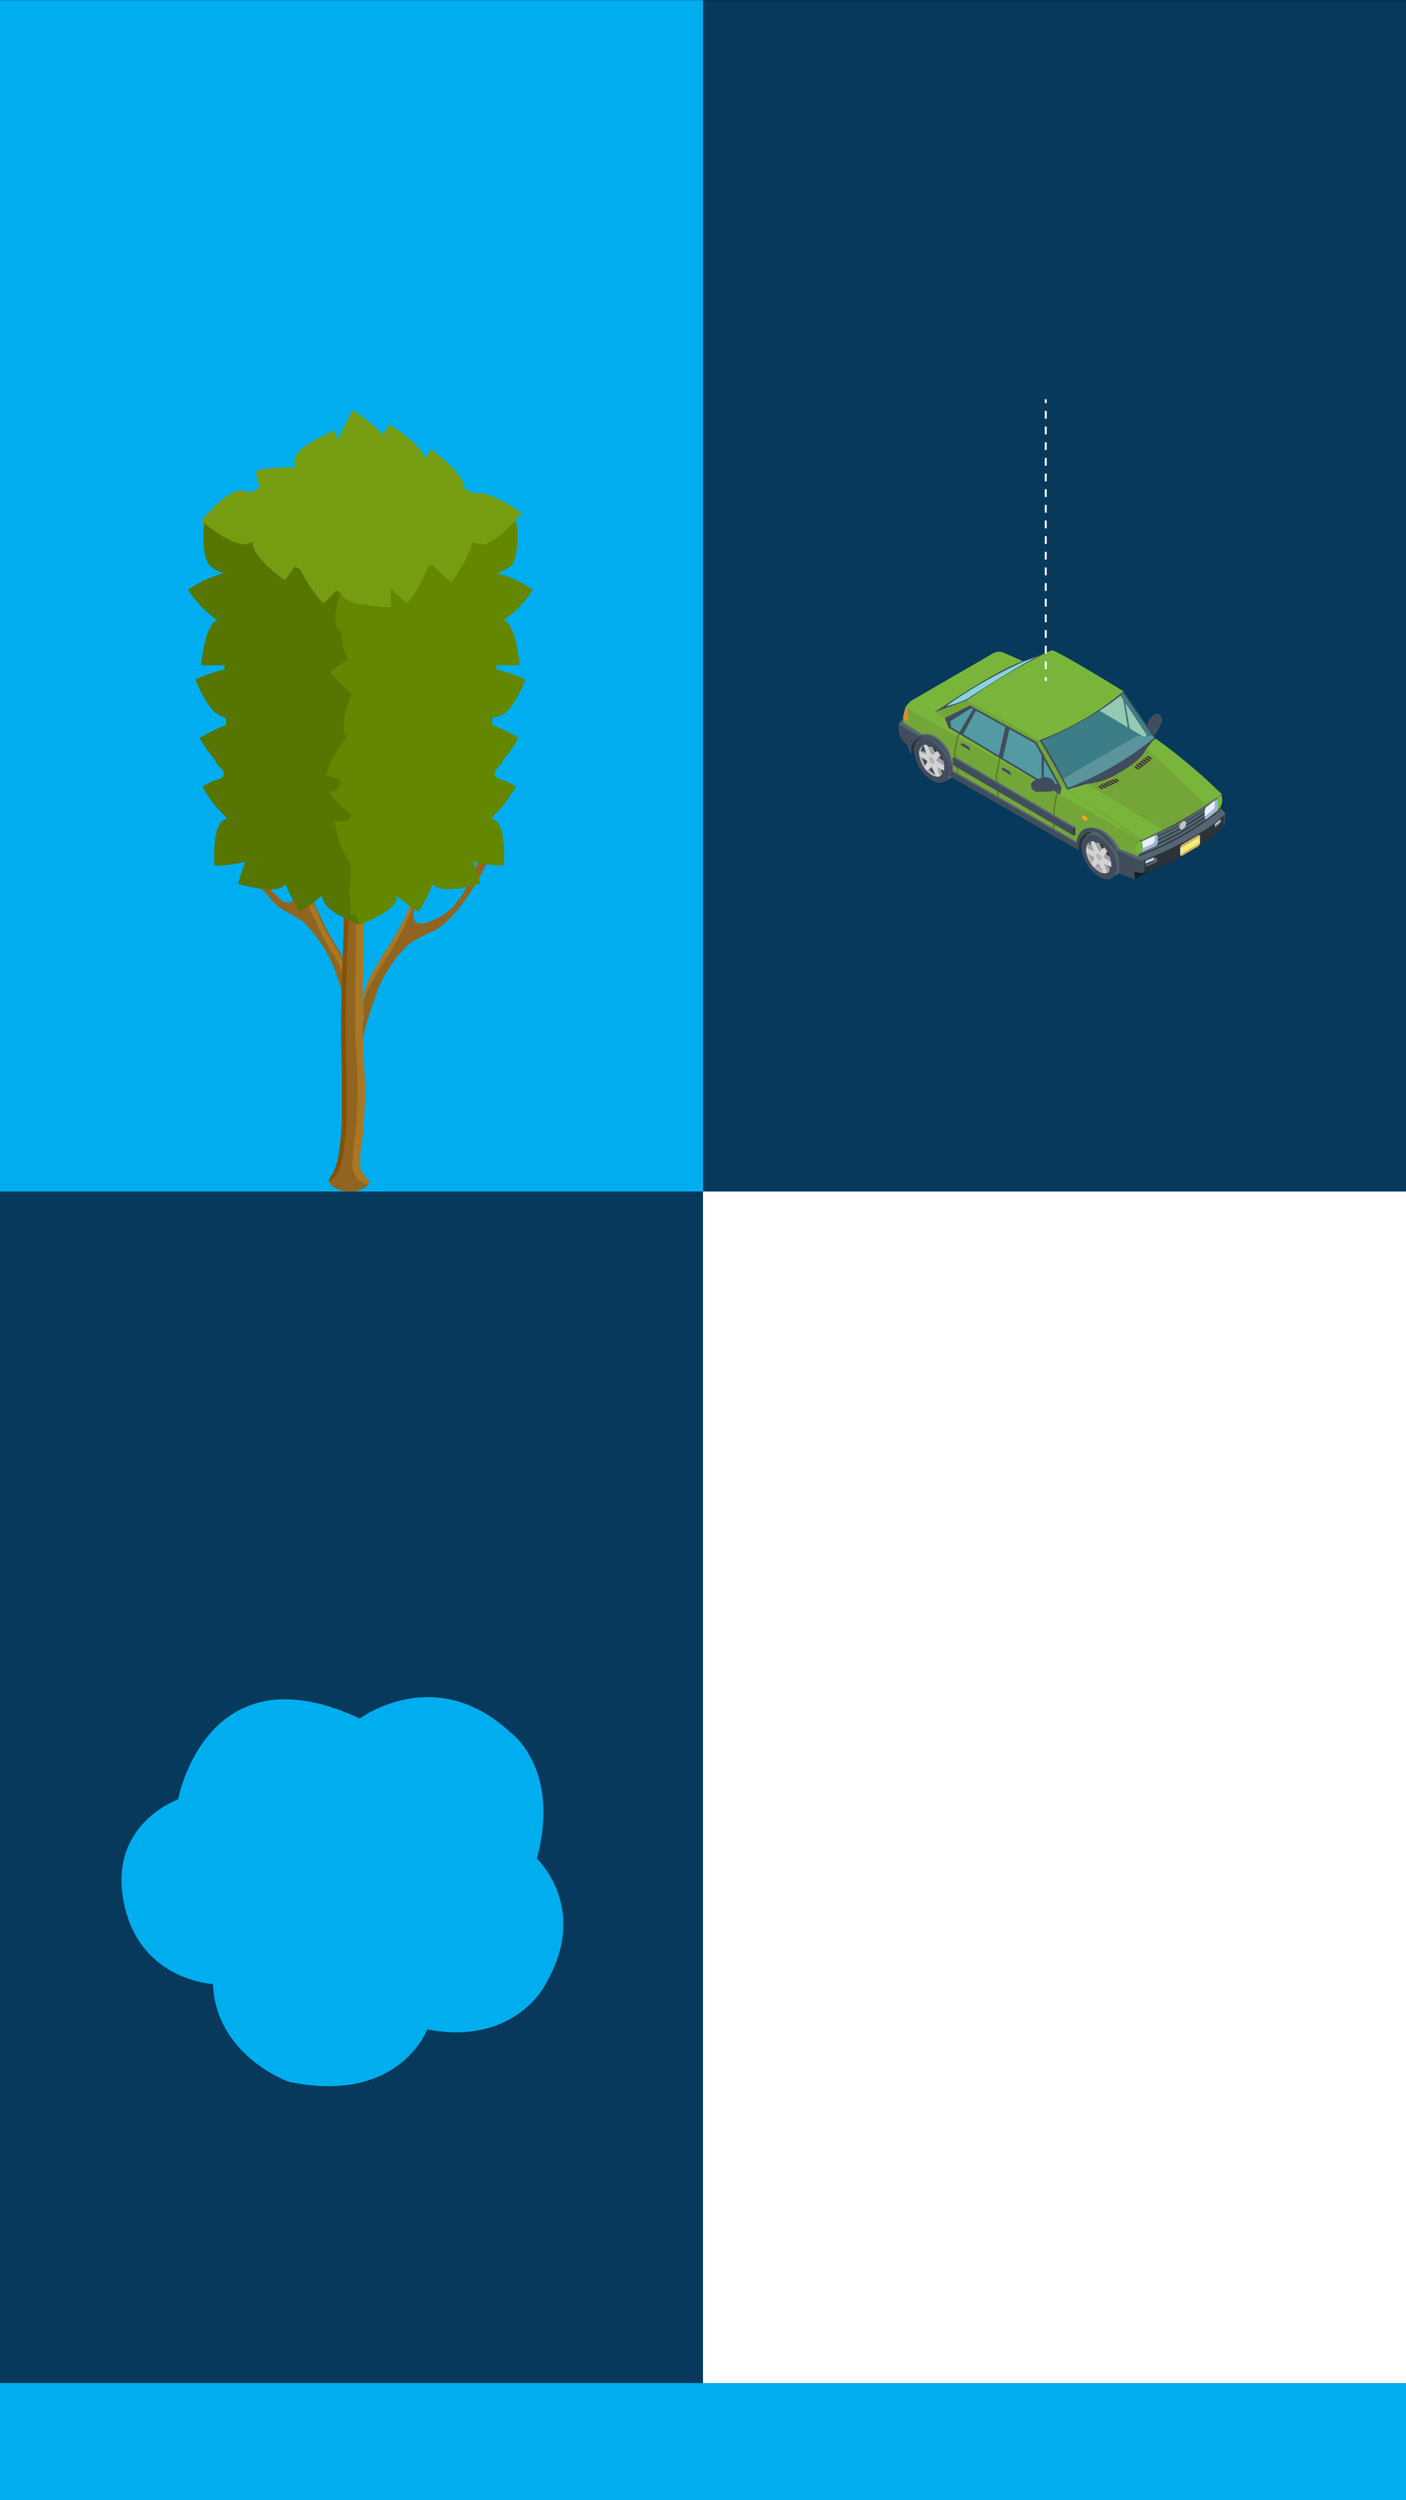 <svg xmlns="http://www.w3.org/2000/svg" xmlns:xlink="http://www.w3.org/1999/xlink" viewBox="0 0 1080 1920"><rect x="0" y="0" width="1080" height="1920" fill="#808080" stroke="none"/><defs><style>.cls-1,.cls-42,.cls-43{fill:none;}.cls-2{fill:#00aeef;}.cls-3{fill:#91651f;}.cls-4{fill:#aa7723;}.cls-5{fill:#855107;}.cls-6{fill:#567601;}.cls-7{fill:#638800;}.cls-8{fill:#769c11;}.cls-9{fill:#06395b;}.cls-10{fill:#414c5c;}.cls-11{fill:#293237;}.cls-12{fill:url(#Namnlös_övertoning_68);}.cls-13{fill:#a1a1a1;}.cls-14{fill:url(#Namnlös_övertoning_69);}.cls-15{fill:#d3d3d3;}.cls-16{fill:#b6b6b6;}.cls-17{fill:url(#Namnlös_övertoning_68-2);}.cls-18{fill:url(#Namnlös_övertoning_69-2);}.cls-19{fill:#73a538;}.cls-20{fill:#79b53b;}.cls-21{fill:#577729;}.cls-22{fill:#546672;}.cls-23{fill:#409e4e;}.cls-24{fill:#529ba3;}.cls-25{fill:#141e25;}.cls-26{fill:#9cb7d2;}.cls-27{fill:#768a99;}.cls-28{fill:#c4c4c4;}.cls-29{fill:#bed5df;}.cls-30{fill:#12181d;}.cls-31{fill:#efec82;}.cls-32{fill:#d3a944;}.cls-33{fill:#e8f0f3;}.cls-34{fill:#88d5de;}.cls-35{fill:#3d7d87;}.cls-36{fill:#3e2f37;}.cls-37{fill:#95c9b1;}.cls-38{fill:#e08a35;}.cls-39{fill:#e06e18;}.cls-40{fill:#e0ab35;}.cls-41{fill:#5b949c;}.cls-42,.cls-43{stroke:#fff;stroke-miterlimit:10;stroke-width:1.49px;}.cls-43{stroke-dasharray:6.01 6.01;}.cls-44{fill:#fff;}.cls-45{clip-path:url(#clip-path);}.cls-46{clip-path:url(#clip-path-2);}.cls-47{fill:#6e7071;}.cls-48{fill:#c9c9c9;}.cls-49{fill:#efefef;}.cls-50{fill:#b5ac96;}.cls-51{fill:#d1d1d1;}.cls-52{fill:#c6beb7;}</style><linearGradient id="Namnlös_övertoning_68" x1="-1751.65" y1="3206.48" x2="-1634.22" y2="3206.48" gradientTransform="matrix(1, 0, 0, -1, 0, 3862)" gradientUnits="userSpaceOnUse"><stop offset="0.16" stop-color="#3c4851"/><stop offset="0.56" stop-color="#556773"/><stop offset="0.87" stop-color="#51626e"/></linearGradient><linearGradient id="Namnlös_övertoning_69" x1="-484.72" y1="1552.77" x2="-447.04" y2="1599.59" gradientTransform="matrix(1, 0, 0, -1, 0, 3862)" gradientUnits="userSpaceOnUse"><stop offset="0.16" stop-color="#e3e3e3"/><stop offset="0.56" stop-color="#ccc"/><stop offset="0.87" stop-color="#b7b7b7"/></linearGradient><linearGradient id="Namnlös_övertoning_68-2" x1="-1469.16" y1="3279.98" x2="-1352.46" y2="3279.98" xlink:href="#Namnlös_övertoning_68"/><linearGradient id="Namnlös_övertoning_69-2" x1="-431.93" y1="1850.37" x2="-394.27" y2="1897.22" xlink:href="#Namnlös_övertoning_69"/><clipPath id="clip-path"><polygon class="cls-1" points="1837.47 71.57 1299.26 388.11 1299.26 0.66 1837.47 0.05 1837.47 71.57"/></clipPath><clipPath id="clip-path-2"><rect class="cls-1" x="1299.26" y="-2.7" width="555.23" height="558.19"/></clipPath></defs><title>ledtec-notext</title><g id="Lager_1" data-name="Lager 1"><rect class="cls-2" y="1830" width="1080" height="90"/><rect class="cls-2" width="540" height="915"/><path class="cls-3" d="M328.71,708.19a14.94,14.94,0,0,1-6.48,1c-9.34-1.22-1.63-17.86,0-22.93s2.23-9.54,3.44-14,4.47-12.58,6.3-19.07a1.32,1.32,0,0,0,.16-.61A1.26,1.26,0,0,0,332,652c-1.22,2-1.83,4.46-3.05,6.7s-2.64,5.48-3.85,8.32c-2.24,6.09-4.27,12.38-6.3,18.67A196,196,0,0,1,295,731.93c-2.23,3.65-4.47,7.31-6.5,11.16a63.83,63.83,0,0,0-8.93,20.3,115.47,115.47,0,0,0,0,14.41,63.82,63.82,0,0,1-1.42,10.75A256.82,256.82,0,0,1,274.12,817l3.66-16.44a287.88,287.88,0,0,1,9.74-32.68,94.67,94.67,0,0,1,14.2-28.61A83.4,83.4,0,0,1,314.1,725a123.57,123.57,0,0,1,20.3-10.76,68.88,68.88,0,0,0,17.46-16,174.78,174.78,0,0,0,24.35-40.59,31.84,31.84,0,0,0,3.85-20.29,186.73,186.73,0,0,0-15,29.83A107.13,107.13,0,0,1,348.4,696,52.25,52.25,0,0,1,328.71,708.19Z"/><path class="cls-4" d="M277.37,797.08a4.47,4.47,0,0,0,0-1.63,70.84,70.84,0,0,0,1.42-11,86.67,86.67,0,0,1,0-14.41,59.59,59.59,0,0,1,8.93-19.28c2-3.85,4.06-7.5,6.29-10.95A202.6,202.6,0,0,0,318,693.37c1.83-6.29,3.86-12.58,6.29-18.67a34,34,0,0,1,2.44-5.68c1.62-5.28,3.85-10.35,5.28-15.83a1.32,1.32,0,0,0,.16-.61A1.26,1.26,0,0,0,332,652h0c-1.22,2-1.83,4.46-3.05,6.7s-2.64,5.47-3.85,8.32c-2.24,6.08-4.27,12.38-6.3,18.67A196,196,0,0,1,295,731.93c-2.23,3.65-4.47,7.31-6.5,11.16a63.83,63.83,0,0,0-8.93,20.3,115.47,115.47,0,0,0,0,14.41,63.82,63.82,0,0,1-1.42,10.75A256.82,256.82,0,0,1,274.12,817l3.66-16.44Z"/><path class="cls-3" d="M216.49,691.34a6.89,6.89,0,0,0,9.13,0,10.2,10.2,0,0,0,2.23-8.93c0-2.43-1-4.87-1.42-7.3-2-10.36-4.26-20.3-6.5-31.06a186.75,186.75,0,0,1-4.67-42.41h1q4.26,16.85,7.31,33.48a165.49,165.49,0,0,0,4.46,20.3,79.69,79.69,0,0,0,2.85,9.33c0,2.64,1.41,5.28,2.23,7.92a154.77,154.77,0,0,0,6.09,16.24c2.43,5.48,5.07,10.75,7.5,16.23a202.51,202.51,0,0,0,11,20.3,65.09,65.09,0,0,1,8.92,20.29,82.24,82.24,0,0,1,0,14.21,94.35,94.35,0,0,0,1.63,11,194.59,194.59,0,0,0,4.06,28.41c-1.42-5.48-2.64-11-3.86-16.44A302.83,302.83,0,0,0,258.9,750a97.48,97.48,0,0,0-14.41-28.61,100.8,100.8,0,0,0-12.18-14,153.94,153.94,0,0,0-14.81-8.52,49.88,49.88,0,0,1-12-11.57,69.2,69.2,0,0,1-20.29-38.15,31.07,31.07,0,0,0,5.89,10.35l9.53,14A76,76,0,0,0,216.49,691.34Z"/><path class="cls-4" d="M221.16,641.42a174,174,0,0,0,4.46,20.29c1,3,1.62,6.29,2.84,9.34s1.42,5.27,2.24,7.91,3.85,11,6.08,16.24,5.27,10.75,7.51,16.23a200.42,200.42,0,0,0,11,20.3A59.53,59.53,0,0,1,264.18,752a115.47,115.47,0,0,1,0,14.41,9.53,9.53,0,0,0,0,3.45c1.22,4.67,2.63,9.54,3.66,14.41s2.43,11,3.85,16.44a194.39,194.39,0,0,1-4.06-28.41,92.23,92.23,0,0,1-1.62-11,84.29,84.29,0,0,0,0-14.21,65.14,65.14,0,0,0-8.94-20.29,202.35,202.35,0,0,1-10.95-20.3c-2.44-5.48-5.08-10.75-7.51-16.23a157,157,0,0,1-6.09-16.24c0-2.64-1.42-5.28-2.24-7.92a85.81,85.81,0,0,1-2.84-9.33,167.36,167.36,0,0,1-4.46-20.3q-3-16.63-7.31-33.48h-1a107.62,107.62,0,0,0,0,11.36A170.53,170.53,0,0,1,221.16,641.42Z"/><path class="cls-3" d="M283.26,906.87v1.22a4.23,4.23,0,0,1,0,1.42,18.73,18.73,0,0,1-16,5.28c-7.3,0-13.19-3.45-14.4-7.31v-1.62a21.7,21.7,0,0,1,1.62-3.05,8.13,8.13,0,0,0,1.42-2.23l1-1.83a62,62,0,0,0,4.06-17.45c1-6.29,1.42-12.58,1.83-18.87v-42c-1.22-35.11,0-70.22,1.42-105.33V707a169.54,169.54,0,0,1,1-22.73c1-7.51,0-16.44,1.41-24.56V643.24a50.09,50.09,0,0,0,0-5.48,10.51,10.51,0,0,1,1-5.48,51.28,51.28,0,0,1,1-5.48,96.55,96.55,0,0,1,2.43-10.35s0-2.43,2-2.64a3.25,3.25,0,0,1,1.42,1.42v2.24c0,28.41,1.62,56.82,2.23,85,0,18.07,0,36.13-1,54.39v31.66c0,14.41,1.42,28.82,1.83,43.23a273.54,273.54,0,0,1-1.43,34.1c0,7.1-1.62,14.2-2.23,21.51v1.42a2.85,2.85,0,0,1,0,1.42,12.26,12.26,0,0,0,0,2.84,7.58,7.58,0,0,0,0,2.23,11.88,11.88,0,0,0,1.83,5.08l1.42,1.62Z"/><path class="cls-5" d="M277.37,616.66a193.06,193.06,0,0,0-5.48,29c-3,22.93-3.24,46.88-4.46,69.61-1.83,35.11-2.64,70.22-1.42,105.33v42a149.17,149.17,0,0,1-1.83,18.87A62.78,62.78,0,0,1,260.12,899a17.63,17.63,0,0,1-7.51,8.72v-1.62a22.15,22.15,0,0,1,1.62-3,8.63,8.63,0,0,0,1.43-2.24l1-1.82a62.43,62.43,0,0,0,4.06-17.46c1-6.29,1.42-12.58,1.83-18.87v-42c-1.22-35.11,0-70.22,1.42-105.33v-8.12a171.21,171.21,0,0,1,1-22.73c1-7.51,0-16.44,1.42-24.56V643.44a50.09,50.09,0,0,0,0-5.48,10.47,10.47,0,0,1,1-5.47,52.87,52.87,0,0,1,1-5.48,93.71,93.71,0,0,1,2.44-10.35s0-2.44,2-2.64h4.46Z"/><path class="cls-4" d="M283.26,906.87v1.22a4.23,4.23,0,0,1,0,1.42H281l-2-1.22a13,13,0,0,1-3.85-2.63A16.89,16.89,0,0,1,271.08,890c0-7.31,1.22-14.41,2-21.51a318.27,318.27,0,0,0,1.62-34.1c0-14.41-1.42-28.82-1.82-43.23V759.53c0-18.06,1.21-36.33,0-54.39s0-39.37-1.43-59.06V627.41a94.25,94.25,0,0,1,2.44-10.35s0-2.43,2-2.64a3.25,3.25,0,0,1,1.42,1.42v2.24c0,28.41,1.62,56.82,2.23,85,0,18.06,0,36.13-1,54.39v31.66c0,14.41,1.42,28.82,1.83,43.23a275.48,275.48,0,0,1-1.43,34.1c0,7.1-1.62,14.2-2.23,21.51v1.42a3.1,3.1,0,0,1,0,1.42,12.26,12.26,0,0,0,0,2.84,7.58,7.58,0,0,0,0,2.23,11.88,11.88,0,0,0,1.83,5.08l1.42,1.62Z"/><path class="cls-6" d="M169,549.48c-9.74-3.65-18.88-27.6-18.88-27.6a101.24,101.24,0,0,1,22.33-7.71v-3.45a129.82,129.82,0,0,1-17.86,0s2.23-26.59,10.15-33.29l2-1.22a83.43,83.43,0,0,1-22.33-23.34,91.92,91.92,0,0,1,27.8-12.78,24.21,24.21,0,0,1-11-5.68c-7.1-7.72-4.46-33.29-4.46-33.29a102.51,102.51,0,0,1,15.63,1.42V399.7l8.31,4.87A20.23,20.23,0,0,1,185,406.2a87.08,87.08,0,0,1,31.26-5.08V413.5h.2c6.08,1.22,13,9.34,17.85,15.83a114.27,114.27,0,0,1,17-8.12,118.41,118.41,0,0,1,4.67,15.63c0,1,6.5,0,7.31,0a63.14,63.14,0,0,0,7.1-4.06,11.85,11.85,0,0,1,9.13-2.23,1,1,0,0,1,1,0,2.3,2.3,0,0,1,0,1.22c1,4.26,0,9.33,2,13.6s0,2.43,3.25,1.62h2.63s9.54,25,5.28,34.5a17,17,0,0,1-3.45,4.47,37.39,37.39,0,0,1-5.68,20.29,109.06,109.06,0,0,1,14.2,9.54A111.23,111.23,0,0,1,282,533a57,57,0,0,1,6.29,30,11.72,11.72,0,0,1-2.23,3.65,70.28,70.28,0,0,1,15.83,28.41,100.44,100.44,0,0,1-10.35,3.45,13.56,13.56,0,0,0,0,4.67c0,3.25,4.26,4.06,7.3,5.68h0a37,37,0,0,1-8.32,10.15c-2.23,1.83-5.47,2.84-6.7,5.48-3.44,6.7,7.11,5.89,11.58,6.9,0,0-3.86,24.35-12.18,30.65v15.42a23,23,0,0,1,0,12.38v13.19L280,701.29c-1.83,5.07-3.65,8.93-3.65,8.93s-24.16-8.73-28-18.47a13.24,13.24,0,0,1-1-4.06,115.86,115.86,0,0,1-17.05,12.38,109.47,109.47,0,0,1-10.95-21.31,14.49,14.49,0,0,1-2.64,2.43c-9.14,5.08-33.69-2.43-33.69-2.43a124,124,0,0,1,5.48-17,99.11,99.11,0,0,1-23.74,3s-2-25.77,5.07-33.28a12,12,0,0,1,4.67-3.25,90.4,90.4,0,0,1-19.08-24.35l7.3-3.65A46.7,46.7,0,0,1,169,598a4.26,4.26,0,0,0,2.84-4.66,8.91,8.91,0,0,0-2.44-3.66l-3.25-3.45a3.4,3.4,0,0,1,0-1.42,111.85,111.85,0,0,1-12.78-18.06,111.21,111.21,0,0,1,20.29-9.94v-5.28Z"/><path class="cls-7" d="M384.73,549.48c9.74-3.65,18.88-27.6,18.88-27.6a101.42,101.42,0,0,0-22.33-7.71v-3.45a129.82,129.82,0,0,0,17.86,0s-2.23-26.59-10.14-33.29l-2-1.22a83.68,83.68,0,0,0,22.32-23.34,91.81,91.81,0,0,0-27.8-12.78,26.09,26.09,0,0,0,11.15-5.68c6.91-7.72,4.27-33.29,4.27-33.29a102.28,102.28,0,0,0-15.63,1.42V399.7L373,404.57a25.81,25.81,0,0,0-4.26,1.63,87.06,87.06,0,0,0-31.25-5.08,111.15,111.15,0,0,0,0,12.38H336c-5.88,1.22-13,9.34-17.86,15.83a113.69,113.69,0,0,0-17-8.12,119.94,119.94,0,0,0-4.67,15.63c0,1-6.29,0-7.11,0a51,51,0,0,1-7.3-4.06,11.85,11.85,0,0,0-9.13-2.23,1,1,0,0,0-.51-.14,1,1,0,0,0-.51.14,2.3,2.3,0,0,0,0,1.22c-1,4.26,0,9.33-2,13.6s0,2.43-3,1.62H264s-9.54,25-5.28,34.5a14.34,14.34,0,0,0,3.65,4.47,35.64,35.64,0,0,0,5.49,20.29,107.83,107.83,0,0,0-14.21,9.54A111.23,111.23,0,0,0,270.47,533a57,57,0,0,0-6.29,30,11.72,11.72,0,0,0,2.23,3.65,70.28,70.28,0,0,0-15.83,28.41,100.44,100.44,0,0,0,10.35,3.45,13.56,13.56,0,0,1,0,4.67c0,3.25-4.26,4.06-7.3,5.68h0a37,37,0,0,0,8.31,10.15c2.24,1.83,5.49,2.84,6.91,5.48,3.24,6.7-7.31,5.89-11.78,6.9,0,0,3.86,24.35,12.18,30.65v15.42a23,23,0,0,0,0,12.38v13.19l3.25-1.82c1.82,5.07,3.65,8.93,3.65,8.93s24.16-8.73,28.21-18.47a22.94,22.94,0,0,0,0-4.06,116.39,116.39,0,0,0,17.05,12.38,97.86,97.86,0,0,0,11-21.31,14.49,14.49,0,0,0,2.64,2.43c9.13,5.08,33.69-2.43,33.69-2.43a124,124,0,0,0-5.48-17,99,99,0,0,0,23.75,3s2-25.77-5.08-33.28a12,12,0,0,0-4.67-3.25,90.6,90.6,0,0,0,19.08-24.35l-7.3-3.65a39,39,0,0,0-6.3-2.24,4,4,0,0,1-2.2-1.83,4.11,4.11,0,0,1-.44-2.83,6.87,6.87,0,0,1,2.24-3.66l3.24-3.45a3.1,3.1,0,0,0,0-1.42,111.29,111.29,0,0,0,12.79-18.06,111,111,0,0,0-20.3-9.94v-5.28Z"/><path class="cls-8" d="M366.67,378.8h-3.25l-6.9-4.06a3.4,3.4,0,0,0,0-1.42c-1.62-11.16-25.37-28.21-25.37-28.21s-2,2.84-4.67,7.1c-2.64-11.16-27.6-26.38-27.6-26.38s-2,3.45-4.46,8.32a116.63,116.63,0,0,0-23.34-19.08,127.88,127.88,0,0,0-11,22.73c-1.62-4.26-3.05-7.1-3.05-7.1S230.9,340.85,226.63,351a20.14,20.14,0,0,0,0,8.11h-1a99.72,99.72,0,0,0-29,2.44,127.71,127.71,0,0,0,2.64,13l-6.7,3.85a16.92,16.92,0,0,0-7.92-1.62c-11.37,0-30,23.14-30,23.14s22.12,18.87,33.48,17.86a12.68,12.68,0,0,0,5.07-1.43h1a6.24,6.24,0,0,0,0,1.83c1.42,11.37,24.56,27.4,24.56,27.4s3.65-4.47,7.71-10.55l4.27,2.43a107.58,107.58,0,0,0,17.65,26,129.73,129.73,0,0,0,10-9.95l3.44,1.83a11.6,11.6,0,0,0,2,3.05A28,28,0,0,0,276.56,464h1.83a122.16,122.16,0,0,0,21.92,2.23V451.86a109.35,109.35,0,0,0,12.58,11.37,103,103,0,0,0,15.82-27.61l3.26-2A154.37,154.37,0,0,0,346.58,447,94.28,94.28,0,0,0,363,416.34a18.65,18.65,0,0,0,8.12,1.63c11.37-1.22,29.63-24,29.63-24S378.85,377.78,366.67,378.8Z"/><rect class="cls-9" y="915" width="540" height="915"/><path class="cls-2" d="M136.77,1381.82s21.72-117.32,139.6-62.12c0,0,57.8-43.43,115.91,10.87,0,0,38.73,27.48,20.11,96.75,0,0,42.16,38.74,5.06,99.08,0,0-24.43,44.7-89.24,32,0,0-21.6,58.11-106.52,40.23,0,0-55.87-19.78-58.11-75.07,0,0-56.61-2.4-68.53-62.74S136.77,1381.82,136.77,1381.82Z"/><rect class="cls-9" x="540" width="540" height="915"/><path class="cls-10" d="M882.62,562.74a9.12,9.12,0,0,1,.87-10.85c3.78-5.52,6.68-3.68,6.68-3.68a6.19,6.19,0,0,1,1.46,8.23c-1.74,3.3-3.49,7.85-4.75,7.85s-1.84,4.06-1.84,4.06l-3.58-3.68Z"/><path class="cls-11" d="M828.29,652.61l24.31-13.47-29.34-12.29Z"/><path class="cls-11" d="M700,579l24.3-13.46L695,553.25Z"/><path class="cls-12" d="M834,641.56l4.36,7,10.36,17,5.13,8.43,6.88-4a7.57,7.57,0,0,0,3.19-4.65v-1.17a2.54,2.54,0,0,0,0-.87v-1.74a29.63,29.63,0,0,0-13.75-23l-1.26-.68a9.7,9.7,0,0,0-8.33,0Z"/><path class="cls-10" d="M830.72,650.47a29.64,29.64,0,0,0,13.84,23c7.56,4.17,13.56.68,13.47-7.74a29.62,29.62,0,0,0-13.85-23C836.33,638.56,830.72,642.05,830.72,650.47Z"/><path class="cls-13" d="M834.4,652.7a11.79,11.79,0,0,0,0,2.52,22.63,22.63,0,0,0,3,7.36,20.41,20.41,0,0,0,3.19,3.87,13.08,13.08,0,0,0,3.3,2.52A8.82,8.82,0,0,0,846.6,670a4.21,4.21,0,0,0,5.71-1.75v-4.55a9.09,9.09,0,0,0,0-1.65,10,10,0,0,0,0-1.55,21.54,21.54,0,0,0-2.13-5.22l-.48-.78a27.82,27.82,0,0,0-2.52-3.29v-.58a16.53,16.53,0,0,0-2.52-2l-1-.58-1-.48H840.4a7,7,0,0,0-1.45,0,3.36,3.36,0,0,0-1.36.58,5.32,5.32,0,0,0-2.71,3.87C834.71,652.25,834.55,652.47,834.4,652.7Z"/><path class="cls-11" d="M841.56,649.21a11,11,0,0,0,0,2.43,22.11,22.11,0,0,0,3,7.36,21.44,21.44,0,0,0,3.2,4,19.53,19.53,0,0,0,3.29,2.52l2,.88v-4.94a13.36,13.36,0,0,0,0-1.55,19.38,19.38,0,0,0-2.13-5.23l-.49-.78a29.39,29.39,0,0,0-2.61-3.39v-.58a20.61,20.61,0,0,0-3.49-2.61l-1-.49h-1.06v.58A16.36,16.36,0,0,0,841.56,649.21Z"/><path class="cls-14" d="M837.88,646.31a6.75,6.75,0,0,0-1.64,2.53,6.62,6.62,0,0,0-.39,3,21.2,21.2,0,0,0,9.68,16.37,7.68,7.68,0,0,0,6.1,1,6.45,6.45,0,0,1-7.55,0,20.86,20.86,0,0,1-9.68-16.27A6.13,6.13,0,0,1,835,649,6.21,6.21,0,0,1,837.88,646.31Z"/><path class="cls-13" d="M837,653.48l6,3.48-2.72,8.91c0,.49,1.75,0,1.75,0l4.16-4.45,3,7.45c1,0,0,1.75,1.17,1.55a4.22,4.22,0,0,0,1.83-1.26l-2.13-8.23,3.3,1.84a11.36,11.36,0,0,0,0-1.65,14.34,14.34,0,0,0-.87-3.09l-2.81-2.13,1-1.94a30.14,30.14,0,0,0-2.52-3.29l-1.36,1.64-2.32-4.74-1-.48h-3.1l2.42,5.9-6.39-2.52s-1.64.78-1.64,1.65S836.91,652.61,837,653.48Z"/><path class="cls-15" d="M834.49,654.54l6.2,4.07-2.23,5A5.79,5.79,0,0,0,840.4,666l3.39-3.29,3.58,7.55a3.55,3.55,0,0,0,1.51.34,3.61,3.61,0,0,0,1.5-.34l-2.33-7.07,5.52,2.81a7.6,7.6,0,0,0,0-2.13,9.09,9.09,0,0,0,0-1.65l-6.1-4,2.71-4.74a9.57,9.57,0,0,0-2.22-2.71l-3.59,3.38-3.78-7.84a3.63,3.63,0,0,0-2.71,0l2.33,7.36-5.72-2.62a9.09,9.09,0,0,0,0,1.65A14.12,14.12,0,0,0,834.49,654.54Z"/><path class="cls-16" d="M842,657a4.72,4.72,0,0,0,2.13,3.58,1.34,1.34,0,0,0,2.13-1.25,4.72,4.72,0,0,0-2.13-3.58C842.92,655.12,842,655.61,842,657Z"/><path class="cls-17" d="M705.7,567.87l4.26,7,10.46,17,5.13,8.42,6.78-4a7.42,7.42,0,0,0,3.1-4.65,2.51,2.51,0,0,0,0-.67v-1.36a6.18,6.18,0,0,0,0-1.36,29.08,29.08,0,0,0-13.85-22.95l-1.16-.68a9.7,9.7,0,0,0-8.33,0Z"/><path class="cls-10" d="M702.12,576.39A29.64,29.64,0,0,0,716,599.44c7.46,4.16,13.47.68,13.37-7.75a29.86,29.86,0,0,0-13.75-23C708,564.09,702,568,702.12,576.39Z"/><path class="cls-11" d="M713.25,575.13a11,11,0,0,0,0,2.43,18.49,18.49,0,0,0,3,7.36,18.18,18.18,0,0,0,3.19,4,16.37,16.37,0,0,0,3.29,2.51,9.64,9.64,0,0,0,2,.87,2.54,2.54,0,0,1,0-.87v-1.93a8.44,8.44,0,0,0,0-2.13,13.36,13.36,0,0,0,0-1.55,24.65,24.65,0,0,0-2.23-5.23,3.39,3.39,0,0,0,0-.78,29.47,29.47,0,0,0-2.62-3.39l-.58-.58a14.82,14.82,0,0,0-3.48-2.61l-.87-.49h-1.07v.58A17.68,17.68,0,0,0,713.25,575.13Z"/><path class="cls-18" d="M709.48,572.23a6.66,6.66,0,0,0-1.94,5.52,21,21,0,0,0,9.68,16.36,7.63,7.63,0,0,0,6.1,1,6.49,6.49,0,0,1-7.55,0,20.86,20.86,0,0,1-9.68-16.27,6,6,0,0,1,3.39-6.58Z"/><path class="cls-13" d="M708.7,579.4l6,3.48-2.81,8.91,1.84-.48,4.16-4.46,3,7.46c1,0,0,1.74,1.17,1.55a4.43,4.43,0,0,0,1.74-1.26l-1.74-7.46,3.29,1.84a11.22,11.22,0,0,0,0-1.64,12.59,12.59,0,0,0-.78-3.1l-2.9-2.13,1-1.94a21.87,21.87,0,0,0-2.62-3.29l-1.26,1.64-2.42-4.74-.87-.49h-2.91L715,579.2l-6.49-2.52s-1.55.78-1.55,1.65S708.51,578.52,708.7,579.4Z"/><path class="cls-15" d="M706.18,580.46l6.2,4.07-2.32,5a7.62,7.62,0,0,0,1.93,2.33l3.49-3.29,3.58,7.55a3.56,3.56,0,0,0,1.5.33,3.61,3.61,0,0,0,1.51-.33l-2.43-7.07,5.52,2.81a6.92,6.92,0,0,0,0-2.13,10.11,10.11,0,0,0,0-1.74l-6.1-3.88,2.62-4.74a9.73,9.73,0,0,0-2.13-2.72L716,580.07l-3.87-7.84a3.63,3.63,0,0,0-2.71,0l2.32,7.36L706.09,577a4.58,4.58,0,0,0,0,1.65A6,6,0,0,0,706.18,580.46Z"/><path class="cls-16" d="M713.64,582.88a4.72,4.72,0,0,0,2.13,3.58,1.34,1.34,0,0,0,2.13-1.25,4.91,4.91,0,0,0-.73-2,5.16,5.16,0,0,0-1.49-1.56C714.51,581,713.64,581.52,713.64,582.88Z"/><path class="cls-19" d="M693.69,549.76v7.36l8.14,11.82c.48-.59.87-1.17,1.35-1.65a8.85,8.85,0,0,1,6.59-2.62,14.71,14.71,0,0,1,7.07,2,30.27,30.27,0,0,1,10.75,11,29.08,29.08,0,0,1,4.16,13.85,15.59,15.59,0,0,1-.68,5l97.42,56v-2.14a12.78,12.78,0,0,1,3.1-9.1,8.84,8.84,0,0,1,2.23-1.65,9.7,9.7,0,0,1,4.35-1.06,14.71,14.71,0,0,1,7.07,2.13,31.5,31.5,0,0,1,11.53,12.3,29.77,29.77,0,0,1,3.48,12.68,17.33,17.33,0,0,1-.58,4.65l2.71,1.45,9.1-2.13,5.82-8.32-3.1-1.94L878,644.66l-58.1-38.73a170.76,170.76,0,0,0-21.3-37.86c-11.24-10.75-55.78-30.7-55.78-30.7l-24.6,9.1-18.78-8.23-3.68,4.36Z"/><path class="cls-20" d="M695.63,543l180.6,102.35-56.36-38.83L718.1,546.86l-18.79-8.23Z"/><path class="cls-19" d="M731.56,591.6a16.16,16.16,0,0,1-.68,5l97.41,56v-2.14a12.88,12.88,0,0,1,3.1-9.1,9.21,9.21,0,0,1,2.23-1.65l-106.52-62A29,29,0,0,1,731.56,591.6Z"/><path class="cls-21" d="M809.8,638.37l.48-18,2.23-12.4-.87-.19-2.32,12.39-.39,16.66-41.45-22.56-1.64-18,2.9-15.79-.1-.1-16.26-28.27-.39.29-15.79,9.39V562l-3.58,15.79,3.58,20,.88-.1-3.49-19.85,3.49-15.4L752,553.44l15.69,27.22-2.81,15.49v.1l1.74,18.69.19.09Z"/><path class="cls-22" d="M828.29,647.09v4.16l-97.41-55.88a16.45,16.45,0,0,0,.68-3.87Z"/><path class="cls-23" d="M828.2,646.31a13.36,13.36,0,0,1,2.42-8.23l2.91,1.64a8.84,8.84,0,0,0-2.23,1.65,11.88,11.88,0,0,0-3,7.07C828.29,647.76,828.2,647,828.2,646.31Z"/><path class="cls-10" d="M828.29,648.44v4.17l-97.41-56a14.65,14.65,0,0,0,.68-3.78Z"/><path class="cls-10" d="M690.21,556.06v5.62l1.93,5.81,4.75,4.84,2.13,6,1.06.68a12.75,12.75,0,0,1,0-2.62,13.93,13.93,0,0,1,1.75-7.45c.48-.59.87-1.17,1.35-1.65a9.68,9.68,0,0,1,3.1-2l-9.2-5.33-1.93-1.16Z"/><path class="cls-10" d="M725.75,551.41l3,7.55,6.87,3.88.78.48.77.49,2.13,1.25,1.65,1.07,1.16.58,1.45.87,1.17.68,24.2,14.52,3.1,1.94,32.64,19.56,1.45.87,8.23,4.94,1-5.23L802,580.46l-1.45-2.71-4.35-7.94L747.24,543l-.48-.39-1.65-.87Z"/><path class="cls-24" d="M746,543.76l-16,10.07.58,4.55,82.79,49.48.49-2.7-18.79-34.38Z"/><path class="cls-10" d="M736.59,562.93l1.07,1.16.77.39.78.49,10.65-19.66-.49-1.16-.58-.39-1.16.58Z"/><path class="cls-10" d="M767,581.14l3.1,1.84,5.32-23.34-3.1-1.55Z"/><path class="cls-10" d="M800.11,577.56V600.8l1.56.87.28-21.21-1.45-2.71Z"/><path class="cls-22" d="M825.87,635.27V641l-94.12-59.26,1.36-.68Z"/><path class="cls-10" d="M824.61,636v5.72l-92.86-54.33v-5.71Z"/><path class="cls-11" d="M937.24,622.87,938.69,610,877.1,644.47l-2.71,13.65S915.26,648.15,937.24,622.87Z"/><path class="cls-11" d="M874.88,656v-2.13a215.73,215.73,0,0,0,61.39-34.67c.48,0,.58-2.22.58-2.22v1.94s0,1.84-.58,2.22A212.87,212.87,0,0,1,874.88,656Z"/><path class="cls-11" d="M874.88,653v-2.13a215.73,215.73,0,0,0,61.39-34.67c.48,0,.58-2.22.58-2.22v1.93s0,1.84-.58,2.23A212.87,212.87,0,0,1,874.88,653Z"/><path class="cls-11" d="M874.88,650v-2.13a216.21,216.21,0,0,0,61.39-34.67c.48,0,.58-2.32.58-2.32v1.93s0,1.94-.58,2.33A215.89,215.89,0,0,1,874.88,650Z"/><path class="cls-22" d="M874.88,656.57v-2.22a212.27,212.27,0,0,0,61.39-34.57c.48,0,.58-2.33.58-2.33v1.94s0,1.94-.58,2.32A215.65,215.65,0,0,1,874.88,656.57Z"/><path class="cls-22" d="M874.88,653.57v-2.22a215.06,215.06,0,0,0,61.39-34.57c.48,0,.58-2.33.58-2.33v1.94s0,1.93-.58,2.32A215.89,215.89,0,0,1,874.88,653.57Z"/><path class="cls-22" d="M874.88,650.57v-2.23a213.14,213.14,0,0,0,61.39-34.66c.48,0,.58-2.23.58-2.23v1.94s0,1.93-.58,2.22A214.47,214.47,0,0,1,874.88,650.57Z"/><path class="cls-22" d="M875.26,645.34A215.6,215.6,0,0,0,936.37,611l.58,1.26v.49a214.49,214.49,0,0,1-61.79,34.86Z"/><path class="cls-25" d="M934.14,639.72l-62.46,35.45-.48-5.33,62.36-35.54Z"/><path class="cls-10" d="M859.77,665.78a17.72,17.72,0,0,1-.58,4.64L862,672l9.69,3.2-.48-5.33h1.93c1.94,0,3.78,1.26,5.52,0l1.26-.58L938,636.34a6,6,0,0,0,1.65-1.36,6.34,6.34,0,0,0,1.06-2.81l.49-7.84-1.55.77-60.53,34-1.64.87-20.53-8v.87A29.79,29.79,0,0,1,859.77,665.78Z"/><path class="cls-11" d="M879.13,659.09v11.53l1.26-.58A193,193,0,0,0,907,658.12a166.2,166.2,0,0,0,15.11-8.81,161.07,161.07,0,0,0,16.17-12.2,7.88,7.88,0,0,0,1.65-1.45V626Z"/><path class="cls-26" d="M876.33,646.6l11.33-5.32a1.23,1.23,0,0,1,.63-.1,1.28,1.28,0,0,1,.59.24,1.15,1.15,0,0,1,.41.49,1.2,1.2,0,0,1,.11.62v4.17a3.82,3.82,0,0,1-.67,1.9,3.7,3.7,0,0,1-1.56,1.29l-9.68,4.36Z"/><path class="cls-26" d="M927.56,619.39l8.71-6.78-.68,9.68-8.42,6.59a1.08,1.08,0,0,1-.59.25A1.12,1.12,0,0,1,926,629a1.14,1.14,0,0,1-.44-.46,1.12,1.12,0,0,1-.1-.63v-4.74A4.66,4.66,0,0,1,926,621,4.46,4.46,0,0,1,927.56,619.39Z"/><path class="cls-20" d="M935.2,613.1c0-.78,3-2.62,3-2.62a11.58,11.58,0,0,1-1,9.68l-2,1.94A42.31,42.31,0,0,0,935.2,613.1Z"/><path class="cls-27" d="M910.51,631.88a5.61,5.61,0,0,1-2.62,4.26,1.52,1.52,0,0,1-2.42-1.45,5.54,5.54,0,0,1,2.52-4.26,1.57,1.57,0,0,1,1.77-.15,1.65,1.65,0,0,1,.63.68A1.54,1.54,0,0,1,910.51,631.88Z"/><path class="cls-28" d="M911.19,632.46a5.36,5.36,0,0,1-2.52,4.17,1.57,1.57,0,0,1-.86.35,1.54,1.54,0,0,1-1.53-.89,1.53,1.53,0,0,1-.13-.92,5.43,5.43,0,0,1,2.62-4.16C910.12,630.24,911.19,630.82,911.19,632.46Z"/><path class="cls-22" d="M858.22,651.25l-1.75.87,18.21,8.33a5.33,5.33,0,0,0,4.55,0s45.71-18.21,60.91-34.57c.78-.87,1.17-1.94,0-2.62L937,620.45s0,1.94-.58,2.33a214.55,214.55,0,0,1-62.07,34.86Z"/><path class="cls-22" d="M888.82,658.9v2a1.68,1.68,0,0,1-.27.92,1.7,1.7,0,0,1-.7.63l-6.78,2.62a1.18,1.18,0,0,1-.46,0,1.07,1.07,0,0,1-.42-.19,1,1,0,0,1-.29-.36,1.17,1.17,0,0,1-.09-.45l5.72-2.23a1.52,1.52,0,0,0,.73-.62,1.46,1.46,0,0,0,.23-.93v-1.06l1.07-.49a1,1,0,0,1,.65-.18A1,1,0,0,1,888.82,658.9Z"/><path class="cls-29" d="M886.49,658.41v1.07a1.46,1.46,0,0,1-.23.93,1.52,1.52,0,0,1-.73.62l-5.72,2.23v-1.17a1.68,1.68,0,0,1,.29-.94,1.62,1.62,0,0,1,.78-.61Z"/><path class="cls-22" d="M938.3,629.46v1.16a1.84,1.84,0,0,1-.11.84,1.88,1.88,0,0,1-.47.71l-4.07,3.39s-.77,0-.77-.58l3.39-2.9a2.1,2.1,0,0,0,.52-.7,1.92,1.92,0,0,0,.16-.85v-.68l.58-.58S938.3,629,938.3,629.46Z"/><path class="cls-29" d="M937.24,629.46v.68a2.07,2.07,0,0,1-.16.85,2,2,0,0,1-.52.7l-3.39,2.9v-.77a2,2,0,0,1,.16-.85,1.89,1.89,0,0,1,.52-.7Z"/><path class="cls-30" d="M906.44,652.22v5.42a166.2,166.2,0,0,0,15.11-8.81,1,1,0,0,0,0-.49v-5c0-1-.77-1.36-1.65-.78l-12,7a3.66,3.66,0,0,0-1.45,2.71Z"/><path class="cls-15" d="M920.1,650a3.36,3.36,0,0,0,1.17-1.14,3.26,3.26,0,0,0,.47-1.57v-4.94c0-1-.68-1.36-1.64-.87l-12,7.07A3.61,3.61,0,0,0,907,649.7a3.69,3.69,0,0,0-.51,1.55v4.94c0,1,.78,1.35,1.65.87Z"/><path class="cls-31" d="M908.19,656.67l12-7a3,3,0,0,0,.95-1,3.06,3.06,0,0,0,.41-1.28v-4.94c0-.87-.58-1.16-1.36-.67l-12,7a3.14,3.14,0,0,0-.88,1,3.08,3.08,0,0,0-.38,1.25V656C906.83,656.87,907.41,657.16,908.19,656.67Z"/><path class="cls-32" d="M906.83,651.25a3.07,3.07,0,0,1,.37-1.26,2.85,2.85,0,0,1,.89-1l12-7c.77-.49,1.35,0,1.35.58Z"/><path class="cls-32" d="M921.45,647.47a2.59,2.59,0,0,1-.38,1.3,2.62,2.62,0,0,1-1,.93l-12,7a.74.74,0,0,1-1.26-.58Z"/><path class="cls-20" d="M762.93,501.64l-63.91,37,18.79,8.23,67.78-39.22L771,501.25a9.17,9.17,0,0,0-4.07-.76A9,9,0,0,0,762.93,501.64Z"/><path class="cls-33" d="M876.33,646.6l10.65-5V645a3.82,3.82,0,0,1-.67,1.91,3.77,3.77,0,0,1-1.56,1.29l-7,3.2Z"/><path class="cls-33" d="M925.42,622.78a4.6,4.6,0,0,1,1.75-3.39l5.9-4.65V619a4.05,4.05,0,0,1-.49,1.73,4.21,4.21,0,0,1-1.15,1.37l-6,4.75Z"/><path class="cls-10" d="M785.88,507.64c-23.14,8.13-67.78,39.22-67.78,39.22l24.59-9.11L807.86,499S792,506,785.88,507.64Z"/><path class="cls-34" d="M742.89,536.79c29.72-19.85,53.26-32.44,53.26-32.44L786.46,508a351,351,0,0,0-59.84,34.37A89.15,89.15,0,0,0,742.89,536.79Z"/><path class="cls-19" d="M937.24,610.87a309.7,309.7,0,0,1-60.91,34.47L819.87,606.6l67.79-39.21,50.74,42.8Z"/><path class="cls-10" d="M880,575.91s-2.33,7.36-19.37,16.94a56.81,56.81,0,0,1-25.95,9.21l-15.11,4.45,67.11-39.41Z"/><path class="cls-10" d="M863.06,530.88a227.75,227.75,0,0,1-64.59,37.57s11.43,18.31,21.31,37.87a244.15,244.15,0,0,0,67.78-39.22S876.52,550.25,863.06,530.88Z"/><path class="cls-35" d="M800.11,568.94c3,4,11.82,19.36,20.25,36a243.27,243.27,0,0,0,65.94-38.15c-1.55-3.39-12.1-17.72-23.43-34.48l-2.23,1.94a189.33,189.33,0,0,1-16,11.43A304.47,304.47,0,0,1,800.11,568.94Z"/><path class="cls-19" d="M925.52,617,880,575.91s6.68-7.75,8.81-6.3a322.74,322.74,0,0,1,45,38.74Z"/><path class="cls-20" d="M925.52,617l-44.64-42.22,6.78-7.65A429.16,429.16,0,0,1,938.59,610Z"/><path class="cls-20" d="M877.78,644.76l-57.91-38.25,15-4.45,57.42,34.57Z"/><path class="cls-36" d="M844.47,604.86l1.06.68a2.74,2.74,0,0,0,2.33,0l10.65-4.74c1.26-.59,1.36-1.65,0-2.13l-1-.49a3.24,3.24,0,0,0-2.13,0l-10.55,4.65C843.88,603.41,843.6,604.28,844.47,604.86Z"/><path class="cls-19" d="M849.21,605.35l-.87.29L843.69,603l.68-.38Z"/><path class="cls-19" d="M851.44,604.57l-.87.2L846,602.15l.68-.38Z"/><path class="cls-19" d="M853.76,603.7l-.87.2-4.65-2.62.68-.29Z"/><path class="cls-19" d="M856,602.83l-.87.29-4.55-2.61.68-.39Z"/><path class="cls-19" d="M858.12,601.86l-.87.29-4.65-2.61.78-.39Z"/><path class="cls-19" d="M859.87,600.8l-.78.19-4.65-2.62.68-.38Z"/><path class="cls-36" d="M883.88,581.62l-1.07-.68a1.72,1.72,0,0,0-1-.29,1.75,1.75,0,0,0-1,.29l-8.33,6.59a1.5,1.5,0,0,0-.53.53,1.43,1.43,0,0,0-.2.73,1.46,1.46,0,0,0,.2.73,1.5,1.5,0,0,0,.53.53l1,.48a2.12,2.12,0,0,0,1.84,0l8.13-6.29C884.65,583.46,884.75,582.2,883.88,581.62Z"/><path class="cls-19" d="M879.72,581.43l.67-.39,4.46,2.71-.48.49Z"/><path class="cls-19" d="M878,582.59l.68-.29,4.36,2.62-.48.58Z"/><path class="cls-19" d="M876.13,583.85l.68-.39,4.46,2.72-.49.48Z"/><path class="cls-19" d="M874.39,585l.68-.29,4.36,2.62-.49.58Z"/><path class="cls-19" d="M872.74,586.37l.68-.39,4.36,2.71-.48.49Z"/><path class="cls-19" d="M871.39,587.82l.68-.38,4.45,2.71-.58.58Z"/><path class="cls-37" d="M864.51,540.08,880.59,564l-.49,2.81-12.3-7.36Z"/><path class="cls-37" d="M844.66,545.7l21.6,12.88-3.59-21.21-2-3.1A189.33,189.33,0,0,1,844.66,545.7Z"/><path class="cls-20" d="M807.86,499.41c2.62-1,55.2,31.47,55.2,31.47a223.56,223.56,0,0,1-64.59,37.57l-55.78-30.7A456.54,456.54,0,0,1,807.86,499.41Z"/><path class="cls-22" d="M690.21,556.06l3.39-4,.19,2.81,14.52,9-2.22,1.36Z"/><path class="cls-38" d="M695.63,543l.77.48a4.13,4.13,0,0,1,1,1.36,3.42,3.42,0,0,1,0,1.74v5.81a1.94,1.94,0,0,1,0,1.26h-1.16l-1.45-1c-.58,0,0,0-.78-.68v-2Z"/><path class="cls-11" d="M824.61,636v5.72l1.26-.78v-5.71Z"/><path class="cls-22" d="M856.47,653.09A45.09,45.09,0,0,0,843.4,640a10.44,10.44,0,0,0-12.1,1.35,11.11,11.11,0,0,0-3.1,7.56v3.68l-.58-7.27a11.05,11.05,0,0,1,8.6-9.64,10.83,10.83,0,0,1,4.57,0c12.2,1.74,19.36,16.65,19.36,16.65Z"/><path class="cls-10" d="M832.56,636.82a12.34,12.34,0,0,1,6.48-.58c12.21,1.64,18.89,17.33,18.89,17.33h-1.16a47.73,47.73,0,0,0-13.37-13.75,11.33,11.33,0,0,0-10.84,0c-1.45,0-3.59,4.07-4.26,12.3l-2.13-1.26C826.94,643.12,829,639.24,832.56,636.82Z"/><path class="cls-22" d="M705.7,565.45a19.32,19.32,0,0,1,12.49,2.23,29,29,0,0,1,11.43,17.82l1.94,7.35.77-.87s-.77-6.19-1.45-8.71a24.88,24.88,0,0,0-11-16.66,14.24,14.24,0,0,0-11.62-2.71Z"/><path class="cls-10" d="M730.88,596.63l-1.16-.77a36.71,36.71,0,0,0-.88-11.91,26.2,26.2,0,0,0-11.52-15.21,13.8,13.8,0,0,0-11.62-1.84,10.53,10.53,0,0,0-5.42,5.62c-.58,2.33-1.65-1-1.65-1l4.07-6.29h3a19.32,19.32,0,0,1,9,0,27.89,27.89,0,0,1,15,18.2,35.67,35.67,0,0,1,1.84,8.91l1.54,3.39Z"/><path class="cls-39" d="M832.75,625.88l2,1.16a1.81,1.81,0,0,1,.61.62,1.88,1.88,0,0,1,.26.83v.78a1.08,1.08,0,0,1-.16.42.9.9,0,0,1-.33.31.93.93,0,0,1-.43.12,1,1,0,0,1-.44-.08l-1.94-1.16a1.51,1.51,0,0,1-.65-.6,1.57,1.57,0,0,1-.22-.85v-.78a.91.91,0,0,1,.11-.42.84.84,0,0,1,.31-.31.86.86,0,0,1,.41-.13A.8.8,0,0,1,832.75,625.88Z"/><path class="cls-40" d="M832.36,626.17l2,1.16a1.56,1.56,0,0,1,.87,1.45v.78a.91.91,0,0,1-.11.42,1,1,0,0,1-.31.32.85.85,0,0,1-.41.12.8.8,0,0,1-.43-.09l-2-1.16a1.51,1.51,0,0,1-.65-.6,1.43,1.43,0,0,1-.22-.85v-.78a.78.78,0,0,1,.11-.42.75.75,0,0,1,.3-.31.77.77,0,0,1,.42-.13A.78.78,0,0,1,832.36,626.17Z"/><path class="cls-20" d="M877.1,646.31h-1.74a3.52,3.52,0,0,0-1.55,1.74c-.19.78-1,1.55-1.26,2.52a4.63,4.63,0,0,0-.37,1.79,4.55,4.55,0,0,0,.37,1.79s1.94,1.55,2.33,1.36l2.42-1.16A12,12,0,0,0,877.1,646.31Z"/><path class="cls-41" d="M873.91,565a19.37,19.37,0,0,0,11.13-.49c.58,1.07,1.07,1.84,1.26,2.33A243.27,243.27,0,0,1,820.36,605l-3.59-6.87C829.65,590.14,846.31,580.56,873.91,565Z"/><path class="cls-10" d="M792,602.83a5.14,5.14,0,0,0,1,3.25,5.07,5.07,0,0,0,2.84,1.88,8.84,8.84,0,0,0,2.41,0c4.27,0,9.69,0,10.37-.68s4.94,0,4.94,0a3,3,0,0,0,.78-1,3,3,0,0,0,.28-1.23,3,3,0,0,0-1.06-2.23l-.88-.68h-2.51a5.13,5.13,0,0,0,0-1,8.31,8.31,0,0,0-9.69-4.07C790.72,599.83,792,602.83,792,602.83Z"/><path class="cls-10" d="M769.42,591.11l7,4.07c0-1.26,0-2-1.16-2.91a39.32,39.32,0,0,0-4.17-2.42C769.32,588.89,769.42,591.11,769.42,591.11Z"/><path class="cls-10" d="M738,572.23l7,4.07c0-1.36,0-2.13-1.16-2.91a42.76,42.76,0,0,0-4.07-2.42C737.85,570,738,572.23,738,572.23Z"/><line class="cls-42" x1="803.28" y1="306.58" x2="803.28" y2="309.55"/><line class="cls-43" x1="803.28" y1="315.56" x2="803.28" y2="516.96"/><line class="cls-42" x1="803.28" y1="519.97" x2="803.28" y2="522.94"/><rect class="cls-44" x="540" y="915" width="540" height="915"/><g class="cls-45"><g class="cls-46"><path class="cls-47" d="M1325.17,916,203.61,269.87,1381.84-411,2503.4,235.17Z"/><path class="cls-28" d="M1891,40.5,396.68,158.3l649.68,375.87L1891,46.35Z"/><path class="cls-20" d="M1241.36-335.36,396.68,152.45l649.68,375.87L1891,40.5Z"/><path class="cls-48" d="M962-175,396.68,152.45l649.68,375.87,565.31-327.44Z"/><path class="cls-49" d="M1307.69-454.29l359,207.19L944,169.33,585-37.86Z"/><path class="cls-50" d="M607.13-37.86l700.56-403.69L1644.54-247.1,944,156.59Z"/><path class="cls-51" d="M1644.54-247.1,944,156.59l-12.24-7.06,668.1-385.27-304-175.65,11.86-30.16Z"/><path class="cls-51" d="M1360.45-74.79l-58.36,5.31,46.24-37.64L1107.69-82.26,871.13,47.1l81,42.49,146.62-13.33.25-.17,8.06-.71,59.77-34.79,15.38-12.49Z"/><path class="cls-52" d="M1368.39-179.63,1216.33-99.85,1189.68,92.34,981.83,360.14,1289.6,331l26.07-53.3,79.62-112.37,115.54-27.65Z"/></g></g></g><g id="Ramar"><path d="M0,.05v1920H1080V.05ZM1109.2,1958.79H-29.2V-37.33H1109.2Z"/><path d="M0,.05v1920H1080V.05ZM1109.2,1958.79H-29.2V-37.33H1109.2Z"/></g></svg>